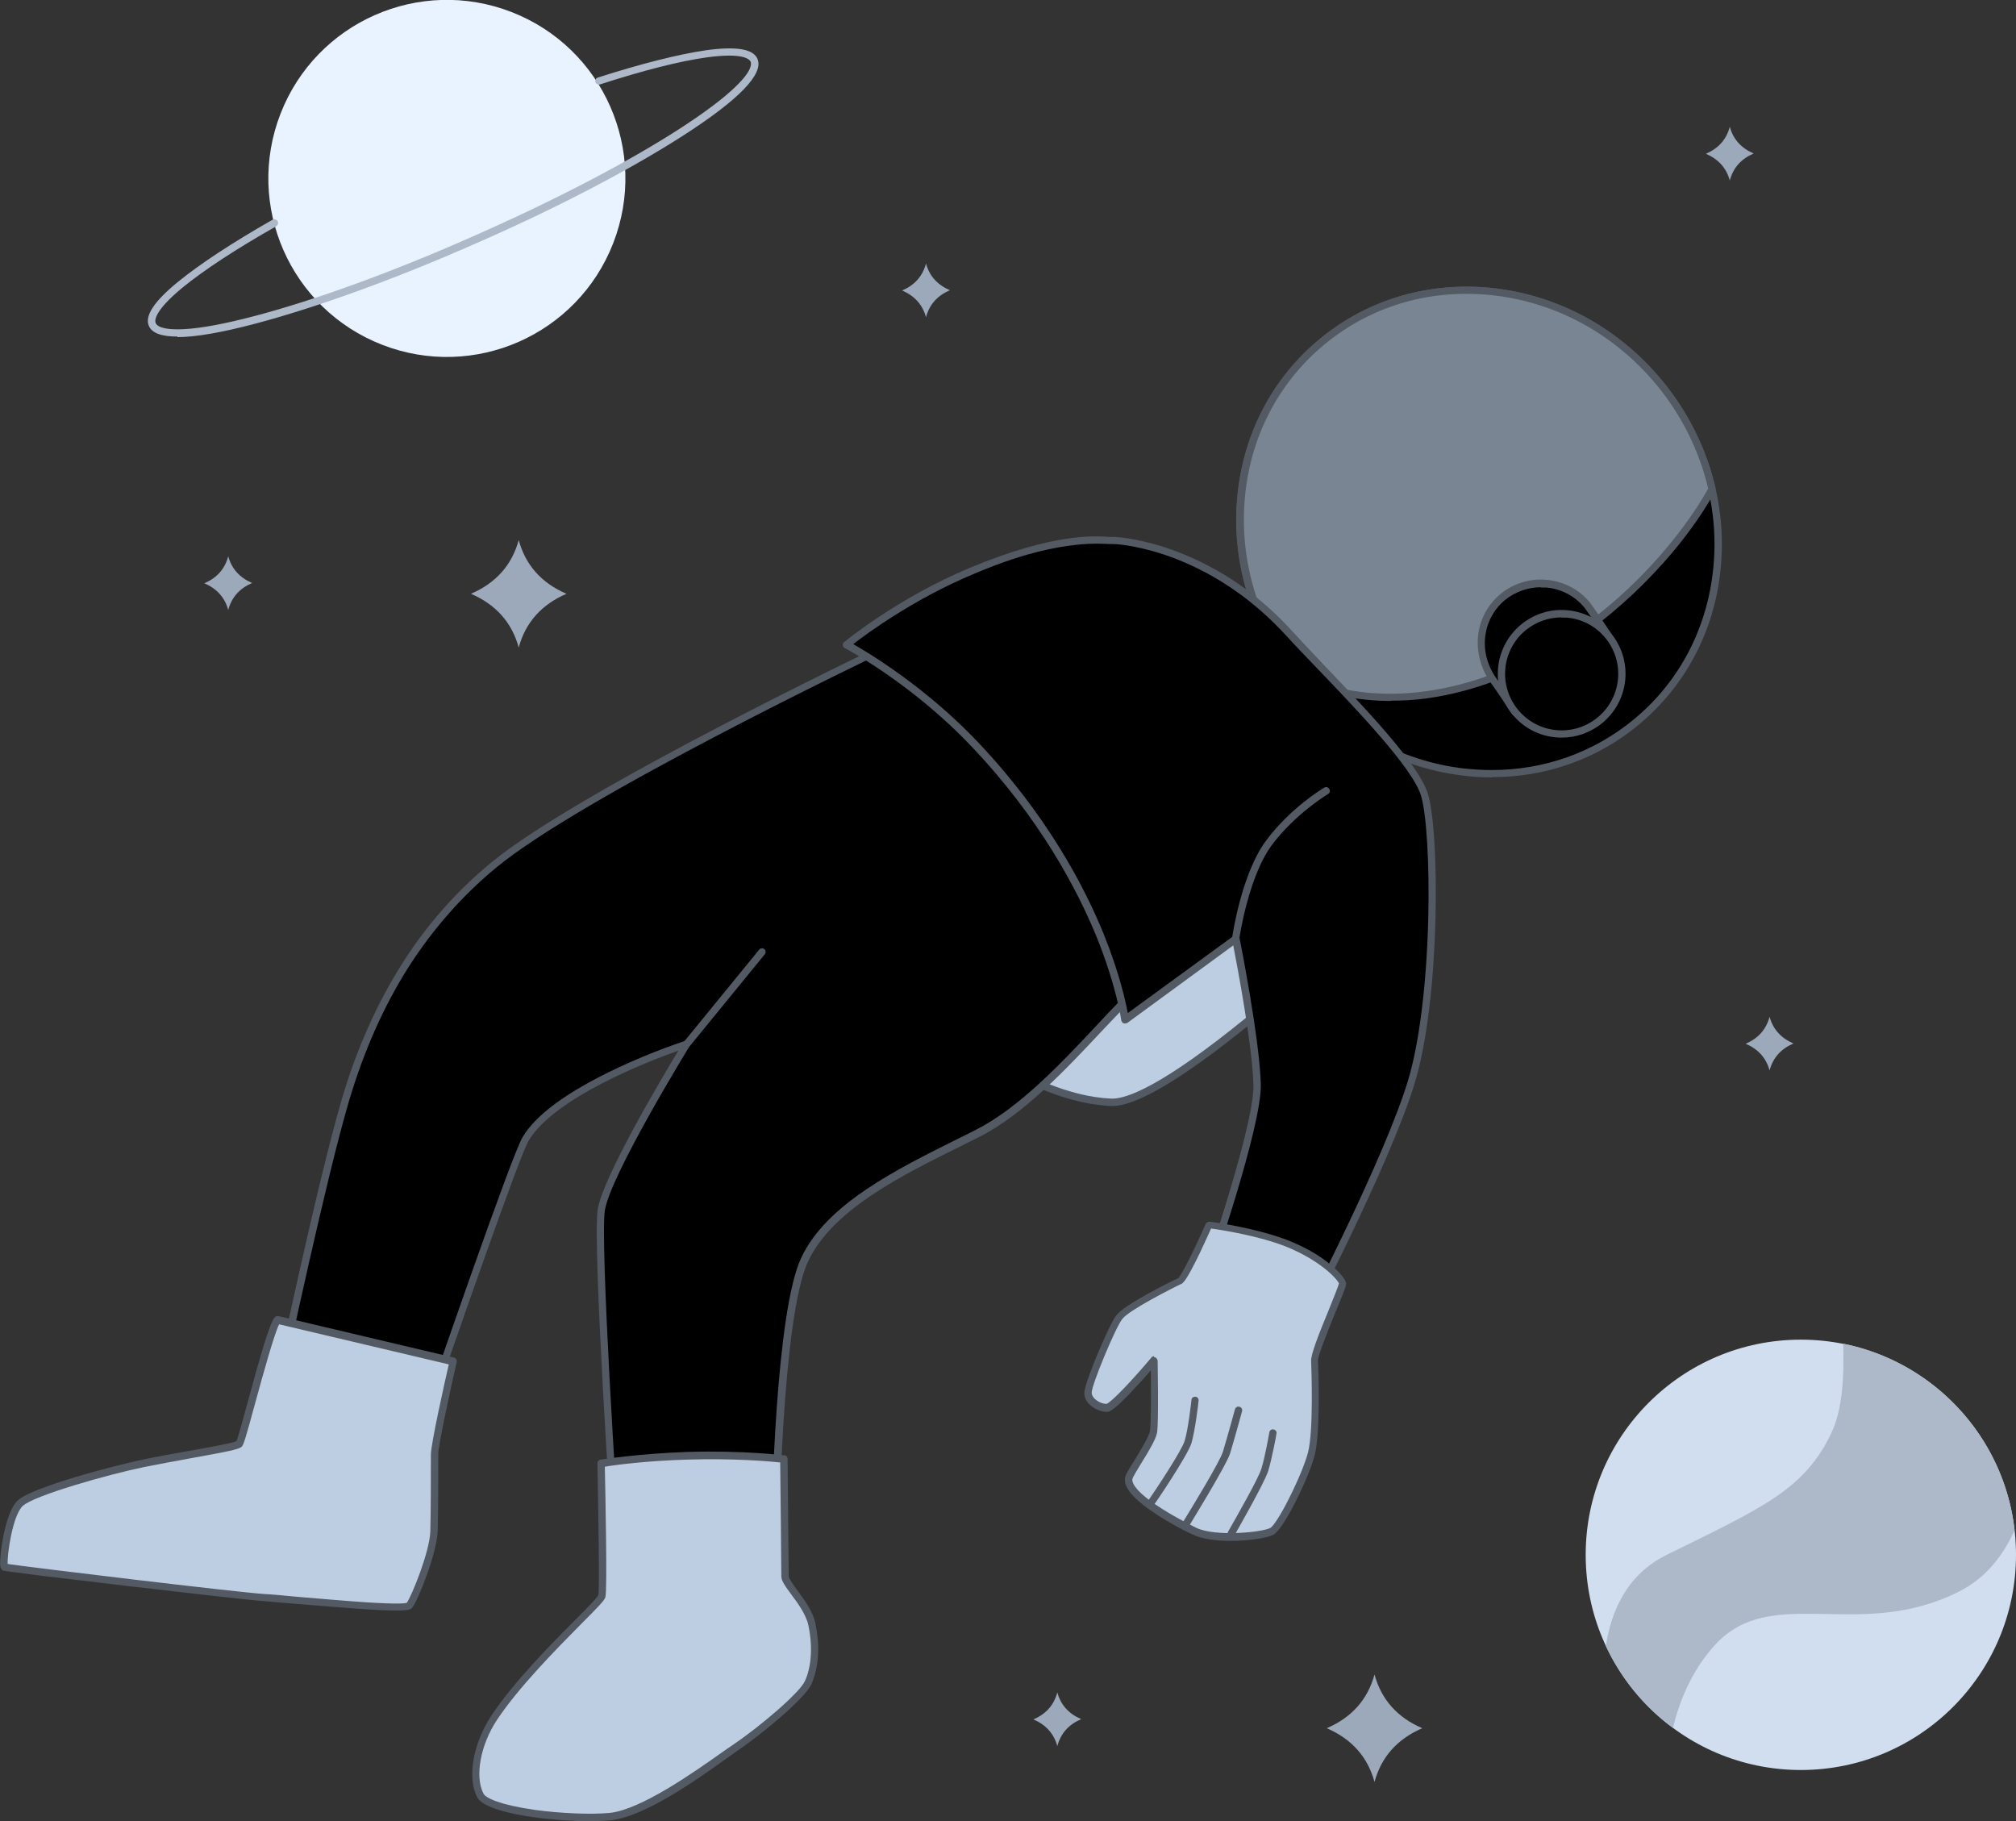 <?xml version="1.0" encoding="UTF-8"?>
<svg id="Layer_1" data-name="Layer 1" xmlns="http://www.w3.org/2000/svg" viewBox="0 0 70.93 64.07">
  <rect x="0" y="0" width="70.93" height="64.07" fill="#333333" stroke="none"/>
  <defs>
    <style>
      .cls-1 {
        fill: #e9f3ff;
      }

      .cls-2 {
        fill: 'red';
      }

      .cls-3 {
        fill: #9ca9ba;
      }

      .cls-4 {
        fill: #adb9c8;
      }

      .cls-5 {
        fill: #becee2;
      }

      .cls-6 {
        fill: #d1def0;
      }

      .cls-7 {
        fill: #535a63;
      }

      .cls-8 {
        fill: #7a8593;
      }
    </style>
  </defs>
  <g>
    <g>
      <ellipse class="cls-2" cx="52.04" cy="18.72" rx="8.23" ry="8.68" transform="translate(-.03 37.35) rotate(-39.47)"/>
      <path class="cls-7" d="M52.49,27.35c-.35,0-.71-.02-1.06-.07-2.27-.28-4.35-1.44-5.84-3.25-1.49-1.81-2.23-4.07-2.07-6.36,.16-2.29,1.2-4.33,2.92-5.75s3.93-2.05,6.21-1.77c2.27,.28,4.35,1.44,5.84,3.25,1.49,1.81,2.23,4.07,2.07,6.36-.16,2.29-1.2,4.33-2.92,5.75-1.45,1.2-3.25,1.83-5.14,1.83Zm-.91-17c-1.83,0-3.57,.61-4.98,1.77-1.67,1.37-2.67,3.35-2.83,5.57-.16,2.22,.56,4.41,2.01,6.18,1.45,1.76,3.47,2.89,5.68,3.16,.35,.04,.69,.06,1.03,.06,1.83,0,3.57-.61,4.98-1.77,1.67-1.37,2.67-3.35,2.83-5.57,.16-2.22-.56-4.41-2.01-6.18-1.45-1.76-3.47-2.89-5.68-3.16-.35-.04-.69-.06-1.03-.06Z"/>
    </g>
    <g>
      <path class="cls-8" d="M46.52,12.02c-3.47,2.86-3.87,8.12-.93,11.82,2.87,1.27,6.19,.78,9.43-1.21,2.31-1.42,4.27-3.68,5.2-5.4-.3-1.32-.91-2.6-1.84-3.73-3.05-3.7-8.36-4.36-11.87-1.47Z"/>
      <path class="cls-7" d="M48.94,24.66c-1.19,0-2.33-.24-3.4-.71-.02,0-.04-.02-.05-.04-1.45-1.81-2.15-4.06-1.97-6.31,.18-2.26,1.21-4.28,2.92-5.68,1.72-1.42,3.93-2.05,6.21-1.77,2.27,.28,4.35,1.44,5.84,3.25,.91,1.1,1.55,2.41,1.87,3.78,0,.03,0,.06-.01,.09-.5,.91-1.24,1.92-2.11,2.84-.97,1.04-2.06,1.95-3.14,2.61-1.65,1.01-3.3,1.63-4.91,1.85-.42,.06-.84,.08-1.25,.08Zm-3.27-.93c1.38,.61,2.89,.81,4.48,.59,1.57-.21,3.19-.82,4.81-1.81,1.06-.65,2.13-1.54,3.09-2.57,.83-.89,1.56-1.87,2.05-2.75-.31-1.32-.93-2.57-1.8-3.63-1.45-1.76-3.47-2.89-5.68-3.16-2.21-.27-4.34,.33-6.01,1.71l-.08-.1,.08,.1c-1.65,1.36-2.65,3.31-2.82,5.51-.17,2.18,.5,4.35,1.9,6.11Z"/>
    </g>
    <g>
      <path class="cls-2" d="M55.56,24.27c.53-.44,.79-1.08,.77-1.72l.25-.2s-.65-.96-.73-1.06c-.74-.9-2.08-1.03-2.98-.29-.9,.74-.99,2.04-.29,2.98,.19,.26,.73,1.06,.73,1.06l.42-.35c.62,.15,1.3,.01,1.83-.43Z"/>
      <path class="cls-7" d="M53.31,25.18s-.01,0-.02,0c-.04,0-.07-.03-.09-.06,0,0-.53-.8-.72-1.06-.36-.48-.53-1.07-.48-1.65,.05-.59,.33-1.13,.79-1.51,.46-.38,1.05-.56,1.64-.5,.6,.06,1.14,.34,1.52,.81,.08,.1,.67,.97,.73,1.07,.04,.05,.03,.13-.03,.17l-.2,.16c0,.68-.29,1.32-.82,1.75h0c-.53,.44-1.21,.6-1.88,.47l-.37,.31s-.05,.03-.08,.03Zm.9-4.52c-.46,0-.9,.16-1.26,.45-.4,.33-.65,.81-.7,1.33-.05,.52,.11,1.04,.43,1.47,.15,.2,.49,.71,.65,.95l.31-.26s.07-.04,.11-.03c.61,.14,1.24,0,1.72-.4h0c.48-.4,.75-.98,.72-1.61,0-.04,.02-.08,.05-.1l.16-.13c-.26-.38-.6-.89-.65-.95-.34-.41-.81-.66-1.34-.71-.07,0-.13,0-.2,0Zm1.35,3.62h0Z"/>
    </g>
    <g>
      <path class="cls-2" d="M56.29,25.34c-.9,.74-2.24,.61-2.98-.29-.74-.9-.61-2.24,.29-2.98,.9-.74,2.24-.61,2.98,.29,.74,.9,.61,2.24-.29,2.98Z"/>
      <path class="cls-7" d="M54.94,25.95c-.65,0-1.29-.28-1.73-.82-.79-.96-.65-2.37,.31-3.16,.46-.38,1.05-.56,1.64-.5,.6,.06,1.14,.34,1.52,.81,.79,.96,.65,2.37-.31,3.16h0c-.42,.34-.92,.51-1.42,.51Zm0-4.23c-.46,0-.9,.16-1.26,.45-.85,.7-.97,1.95-.27,2.8,.7,.85,1.95,.97,2.8,.27h0c.85-.7,.97-1.95,.27-2.8-.34-.41-.81-.66-1.34-.71-.07,0-.13,0-.2,0Zm1.35,3.62h0Z"/>
    </g>
  </g>
  <g>
    <path class="cls-5" d="M35.41,37.53s1.75,1.17,3.69,1.26c1.94,.09,8.14-5.76,8.14-5.76l-2.8-4.72-9.03,9.23Z"/>
    <path class="cls-7" d="M39.14,38.91s-.03,0-.05,0c-1.96-.09-3.68-1.23-3.76-1.28-.03-.02-.05-.06-.06-.09s0-.08,.04-.1l9.03-9.23s.07-.04,.11-.04c.04,0,.07,.03,.1,.06l2.8,4.72c.03,.05,.02,.12-.02,.16-.02,.01-1.57,1.48-3.35,2.92-2.36,1.91-3.98,2.88-4.84,2.88Zm-3.53-1.41c.44,.26,1.91,1.08,3.49,1.15,.53,.02,1.78-.44,4.71-2.82,1.55-1.25,2.93-2.53,3.26-2.84l-2.67-4.49-8.8,8.99Z"/>
  </g>
  <path class="cls-3" d="M60.86,4.46h0s0,0,0,0c0,0,0,0,0,0h0c-.12,.45-.4,.76-.84,.95,.44,.19,.72,.5,.84,.94h0s0,0,0,0c0,0,0,0,0,0h0c.12-.45,.4-.76,.84-.95-.44-.19-.72-.5-.84-.94Z"/>
  <path class="cls-3" d="M8.03,19.57h0s0,0,0,0c0,0,0,0,0,0h0c-.12,.45-.4,.76-.84,.95,.44,.19,.72,.5,.84,.94h0s0,0,0,0c0,0,0,0,0,0h0c.12-.45,.4-.76,.84-.95-.44-.19-.72-.5-.84-.94Z"/>
  <path class="cls-3" d="M37.2,59.54h0s0,0,0,0c0,0,0,0,0,0h0c-.12,.45-.4,.76-.84,.95,.44,.19,.72,.5,.84,.94h0s0,0,0,0c0,0,0,0,0,0h0c.12-.45,.4-.76,.84-.95-.44-.19-.72-.5-.84-.94Z"/>
  <path class="cls-3" d="M62.26,35.77h0s0,0,0,0c0,0,0,0,0,0h0c-.12,.45-.4,.76-.84,.95,.44,.19,.72,.5,.84,.94h0s0,0,0,0c0,0,0,0,0,0h0c.12-.45,.4-.76,.84-.95-.44-.19-.72-.5-.84-.94Z"/>
  <path class="cls-3" d="M32.58,9.27h0s0,0,0,0c0,0,0,0,0,0h0c-.12,.45-.4,.76-.84,.95,.44,.19,.72,.5,.84,.94h0s0,0,0,0c0,0,0,0,0,0h0c.12-.45,.4-.76,.84-.95-.44-.19-.72-.5-.84-.94Z"/>
  <path class="cls-3" d="M18.25,19v-.02s0,0,0,0c0,0,0,0,0,0v.02c-.24,.88-.8,1.51-1.68,1.89,.88,.38,1.44,1.01,1.68,1.89v.02s0,0,0,0c0,0,0,0,0,0v-.02c.24-.88,.8-1.51,1.68-1.89-.88-.38-1.44-1.01-1.68-1.89Z"/>
  <path class="cls-3" d="M48.36,58.91v-.02s0,0,0,0c0,0,0,0,0,0v.02c-.24,.88-.8,1.51-1.68,1.89,.88,.38,1.44,1.01,1.68,1.89v.02s0,0,0,0c0,0,0,0,0,0v-.02c.24-.88,.8-1.51,1.68-1.89-.88-.38-1.44-1.01-1.68-1.89Z"/>
  <g>
    <circle class="cls-6" cx="63.36" cy="54.7" r="7.57"/>
    <path class="cls-4" d="M64.85,47.28c.04,1.14-.03,2.32-.41,3.12-.95,2.01-2.43,2.64-5.8,4.3-1.38,.68-1.95,1.95-2.14,3.21,.54,1.15,1.35,2.14,2.36,2.88,.23-.95,.66-2.01,1.46-2.9,2.01-2.22,5.07-.11,8.61-1.9,.94-.48,1.55-1.26,1.95-2.16-.37-3.28-2.84-5.92-6.03-6.56Z"/>
  </g>
  <g>
    <circle class="cls-1" cx="15.72" cy="6.28" r="6.28" transform="translate(4.17 18.65) rotate(-68.74)"/>
    <path class="cls-4" d="M6.24,11.84c-.56,0-.89-.12-1-.37-.16-.35,.18-.87,1.03-1.56,.76-.62,1.9-1.37,3.32-2.18,.06-.03,.14-.01,.18,.05,.03,.06,.01,.14-.05,.18-1.4,.79-2.54,1.54-3.29,2.15-1.03,.85-.99,1.18-.95,1.26,.03,.08,.2,.25,.99,.21,.61-.03,1.45-.19,2.48-.46,2.13-.56,4.86-1.55,7.68-2.8,2.82-1.24,5.4-2.58,7.25-3.77,.9-.58,1.58-1.09,2.01-1.51,.57-.55,.55-.79,.52-.87-.04-.08-.25-.33-1.55-.15-.94,.13-2.24,.46-3.75,.95-.07,.02-.14-.02-.16-.08-.02-.07,.02-.14,.08-.16,1.53-.49,2.84-.82,3.8-.96,1.07-.15,1.67-.05,1.82,.3,.23,.53-.65,1.44-2.63,2.71-1.87,1.2-4.45,2.55-7.29,3.79-2.83,1.25-5.58,2.24-7.72,2.81-1.21,.32-2.13,.48-2.77,.48Z"/>
  </g>
  <g>
    <path class="cls-2" d="M31.17,22.76s-10.65,5.06-13.79,7.66c-2.4,1.98-4.15,4.69-5.21,8.26-.89,3-2.41,10.24-2.41,10.24l5.13,1.14s3.2-9.33,3.61-10.01c1.12-1.87,5.68-3.34,5.68-3.34,0,0-2.82,4.58-3.01,5.85-.19,1.27,.53,11.94,.53,11.94l5.58-.27s.1-7.91,1.05-9.94,3.8-3.29,6.08-4.44c2.28-1.14,4.44-4.05,5.77-5.2,1.33-1.14-5.01-12.1-9-11.91Z"/>
    <path class="cls-7" d="M21.69,54.64c-.07,0-.12-.05-.13-.12-.03-.44-.72-10.7-.53-11.97,.17-1.1,2.2-4.54,2.84-5.59-1.07,.38-4.36,1.65-5.27,3.17-.32,.53-2.49,6.76-3.6,9.99-.02,.06-.09,.1-.15,.08l-5.13-1.14c-.07-.02-.11-.08-.1-.15,.02-.07,1.53-7.28,2.41-10.25,.52-1.77,1.24-3.37,2.12-4.76,.86-1.36,1.92-2.56,3.14-3.56,3.13-2.58,13.71-7.63,13.82-7.68,.02,0,.03-.01,.05-.01,.73-.04,1.58,.29,2.5,.95,.81,.58,1.67,1.41,2.55,2.47,1.54,1.85,3.03,4.28,3.78,6.19,.37,.93,.72,2.13,.25,2.53-.42,.36-.91,.89-1.49,1.5-1.22,1.3-2.73,2.92-4.3,3.71-.19,.1-.39,.19-.58,.29-2.15,1.06-4.59,2.27-5.44,4.09-.93,1.98-1.03,9.81-1.03,9.89,0,.07-.05,.12-.12,.13l-5.58,.27s0,0,0,0Zm2.48-18.05s.08,.02,.1,.05c.03,.04,.04,.1,0,.15-.03,.05-2.81,4.58-2.99,5.8-.17,1.17,.44,10.58,.52,11.79l5.33-.26c.02-1.04,.16-7.96,1.06-9.87,.89-1.9,3.37-3.12,5.56-4.21,.2-.1,.39-.19,.58-.29,1.53-.77,3.03-2.37,4.23-3.65,.58-.62,1.08-1.16,1.51-1.52,.26-.23,.14-1.06-.32-2.24-.75-1.88-2.22-4.28-3.74-6.12-1.83-2.19-3.53-3.38-4.82-3.33-.56,.27-10.71,5.13-13.74,7.64-1.2,.99-2.23,2.17-3.08,3.5-.87,1.37-1.57,2.95-2.09,4.7-.81,2.75-2.17,9.14-2.38,10.11l4.9,1.09c.38-1.1,3.19-9.27,3.59-9.93,.48-.8,1.6-1.61,3.32-2.42,1.27-.6,2.42-.97,2.43-.97,.01,0,.03,0,.04,0Z"/>
  </g>
  <g>
    <path class="cls-2" d="M29.79,22.67s2.35,1.22,4.5,3.49c4.71,4.96,5.3,9.7,5.3,9.7l3.9-2.85s.71,3.56,.75,5.13c.04,1.57-2.06,7.53-2.06,7.53l3.48,1.24s3.11-5.92,4.01-8.88c.9-2.96,.86-8.84,.45-10.12-.41-1.27-3.47-4.24-4.74-5.63-2.74-3.01-5.86-3.28-6.2-3.28s-1.75-.29-4.98,1.06c-2.54,1.06-4.41,2.6-4.41,2.6Z"/>
    <path class="cls-7" d="M45.65,47.05s-.03,0-.04,0l-3.48-1.24c-.07-.02-.1-.1-.08-.16,.02-.06,2.09-5.95,2.05-7.48-.03-1.33-.56-4.14-.71-4.91l-3.73,2.73s-.09,.03-.13,.01-.07-.06-.08-.1c0-.01-.16-1.2-.88-2.97-.67-1.63-1.97-4.12-4.38-6.66-2.11-2.23-4.44-3.46-4.47-3.47-.04-.02-.06-.06-.07-.1,0-.04,.01-.09,.05-.11,.02-.02,1.91-1.57,4.44-2.62,2.91-1.21,4.35-1.12,4.89-1.08,.06,0,.11,0,.14,0,.24,0,1.12,.09,2.25,.52,1.52,.58,2.89,1.52,4.05,2.8,.28,.3,.63,.68,1.04,1.11,1.51,1.58,3.39,3.55,3.72,4.58,.43,1.33,.45,7.22-.45,10.19-.89,2.94-3.99,8.84-4.02,8.9-.02,.04-.07,.07-.11,.07Zm-3.32-1.44l3.26,1.16c.41-.79,3.13-6.05,3.95-8.76,.39-1.29,.65-3.35,.71-5.66,.05-1.95-.06-3.75-.26-4.38-.31-.97-2.25-3-3.67-4.48-.41-.43-.77-.8-1.05-1.11-1.14-1.25-2.47-2.17-3.95-2.74-1.08-.41-1.94-.5-2.15-.5-.04,0-.09,0-.16,0-1.92-.13-3.99,.73-4.77,1.06-2.08,.87-3.73,2.08-4.22,2.46,.58,.33,2.55,1.52,4.36,3.42,2.45,2.58,3.76,5.09,4.44,6.75,.56,1.38,.78,2.39,.86,2.81l3.73-2.72s.08-.03,.12-.02c.04,.02,.07,.05,.08,.09,.03,.15,.71,3.59,.75,5.15,.04,1.47-1.72,6.58-2.03,7.45Z"/>
  </g>
  <path class="cls-7" d="M43.48,33.15s-.01,0-.02,0c-.07-.01-.12-.08-.11-.15,.01-.09,.33-2.26,1.19-3.42,.86-1.16,2-1.84,2.05-1.87,.06-.04,.14-.02,.18,.05,.04,.06,.02,.14-.05,.18-.01,0-1.15,.69-1.98,1.8-.34,.46-.64,1.17-.88,2.07-.18,.68-.26,1.23-.26,1.24,0,.06-.06,.11-.13,.11Z"/>
  <path class="cls-7" d="M24.18,36.84s-.06,0-.08-.03c-.06-.04-.06-.13-.02-.18l2.63-3.22c.04-.06,.13-.06,.18-.02,.06,.04,.06,.13,.02,.18l-2.63,3.22s-.06,.05-.1,.05Z"/>
  <g>
    <path class="cls-5" d="M42.53,43.11s-.83,1.88-1.03,1.97c-.2,.09-1.87,.92-2.13,1.28-.26,.35-1.1,2.35-1.1,2.66s.4,.53,.66,.53,1.67-1.67,1.67-1.67c0,0,.04,2.13-.02,2.51s-.85,1.46-.87,1.66c-.05,.59,1.56,1.48,2.32,1.84,.73,.35,2.42,.18,2.73,0,.31-.18,1.19-1.96,1.39-2.73,.2-.77,.13-2.9,.11-3.26s.93-2.42,.99-2.73c-.09-.26-.77-.92-1.91-1.39-1.14-.46-2.79-.67-2.79-.67Z"/>
    <path class="cls-7" d="M43.3,54.21c-.49,0-.99-.06-1.33-.22-.2-.09-.89-.43-1.48-.85-.64-.44-.94-.81-.91-1.12,0-.11,.11-.29,.37-.7,.21-.35,.47-.78,.51-.97,.04-.25,.04-1.43,.03-2.14-.14,.16-.32,.37-.52,.58-.81,.88-.95,.88-1.03,.88-.31,0-.79-.26-.79-.66,0-.24,.35-1.1,.46-1.36,.21-.5,.51-1.17,.66-1.37,.29-.39,1.99-1.23,2.18-1.31,.13-.11,.59-1.05,.97-1.91,.02-.05,.08-.08,.13-.08,.07,0,1.68,.22,2.83,.68,.66,.27,1.12,.57,1.38,.79,.32,.25,.55,.51,.6,.68,0,.02,0,.04,0,.06-.02,.13-.16,.46-.38,.99-.23,.57-.62,1.52-.61,1.7,.02,.29,.09,2.49-.11,3.3-.19,.75-1.07,2.59-1.45,2.81-.2,.11-.85,.22-1.52,.22Zm-2.7-6.46s.03,0,.04,0c.05,.02,.08,.07,.09,.12,0,.09,.04,2.15-.02,2.53-.04,.23-.29,.65-.54,1.05-.14,.23-.32,.52-.33,.59-.02,.2,.27,.52,.8,.88,.58,.4,1.26,.73,1.45,.83,.7,.33,2.36,.15,2.61,0,.09-.05,.35-.42,.68-1.09,.3-.6,.55-1.21,.64-1.56,.2-.77,.12-2.93,.11-3.22-.01-.23,.25-.9,.63-1.82,.15-.38,.31-.76,.35-.91-.11-.22-.73-.83-1.83-1.28-.96-.39-2.3-.6-2.67-.65-.07,.16-.23,.51-.4,.87-.49,1.01-.59,1.05-.65,1.08-.28,.13-1.86,.93-2.08,1.24-.25,.33-1.07,2.31-1.07,2.58,0,.22,.31,.4,.52,.4,.17-.05,.95-.88,1.58-1.63,.02-.03,.06-.05,.1-.05Z"/>
  </g>
  <g>
    <path class="cls-5" d="M21.15,51.48s.1,4.43,.03,4.68c-.07,.25-2.6,2.49-3.79,4.28-.59,.89-.84,2.06-.49,2.73,.3,.56,3.21,.88,4.56,.74s3.7-1.96,4.38-2.41c.95-.64,2.37-1.84,2.59-2.3,.21-.46,.31-1.17,.13-2.05-.14-.68-.95-1.42-.95-1.68s-.04-4.13-.04-4.13c0,0-1.39-.18-3.4-.12-1.74,.05-3.03,.26-3.03,.26Z"/>
    <path class="cls-7" d="M20.71,64.07c-.59,0-1.29-.05-1.94-.14-.79-.11-1.78-.33-1.98-.7-.36-.68-.15-1.88,.49-2.86,.77-1.17,2.09-2.51,2.97-3.39,.39-.39,.76-.77,.8-.86,.05-.23,0-2.96-.03-4.64,0-.06,.04-.12,.11-.13,.01,0,1.32-.21,3.05-.27,1.99-.06,3.4,.12,3.42,.12,.06,0,.11,.06,.11,.13,0,.16,.04,3.87,.04,4.13,0,.07,.17,.3,.29,.47,.25,.34,.57,.77,.65,1.19,.23,1.1,0,1.8-.14,2.13-.24,.51-1.74,1.76-2.63,2.36-.1,.07-.24,.17-.41,.29-.99,.71-2.84,2.02-4.03,2.14-.22,.02-.49,.03-.77,.03Zm.57-12.48c.02,.95,.09,4.36,.02,4.6-.03,.11-.25,.34-.87,.96-.87,.88-2.18,2.21-2.94,3.35-.59,.89-.79,2-.48,2.6,.08,.16,.6,.4,1.79,.57,.93,.13,1.99,.17,2.65,.11,1.12-.12,3-1.46,3.91-2.1,.17-.12,.31-.22,.42-.29,.96-.65,2.35-1.83,2.54-2.25,.23-.5,.28-1.22,.12-1.97-.08-.37-.37-.77-.61-1.09-.23-.31-.34-.48-.34-.62,0-.23-.03-3.37-.04-4.01-.37-.04-1.62-.15-3.27-.1-1.42,.04-2.56,.19-2.9,.25Z"/>
  </g>
  <g>
    <path class="cls-5" d="M9.76,46.44l6.18,1.46s-.65,2.86-.65,3.27,0,1.93-.02,2.7c-.02,.77-.7,2.42-.87,2.62-.17,.2-4.21-.22-5.09-.27-.87-.05-9.05-1.02-9.15-1.07-.1-.05,.1-1.82,.55-2.24,.45-.42,3.21-1.17,4.34-1.4,1.42-.29,3.25-.57,3.37-.69,.12-.12,1.05-3.98,1.35-4.36Z"/>
    <path class="cls-7" d="M13.93,56.66c-.22,0-.53-.01-.98-.04-.77-.05-1.72-.13-2.47-.19-.51-.04-.95-.08-1.18-.1-.46-.03-2.91-.31-4.87-.54-1.1-.13-2.15-.26-2.94-.35-1.34-.17-1.36-.18-1.39-.19-.07-.04-.08-.12-.09-.15-.04-.3,.15-1.87,.61-2.31,.5-.47,3.39-1.23,4.4-1.44,.51-.11,1.09-.21,1.6-.3,.73-.13,1.55-.28,1.7-.35,.06-.14,.25-.84,.42-1.46,.42-1.55,.74-2.66,.92-2.89,.03-.04,.08-.06,.13-.05l6.18,1.46c.07,.02,.11,.08,.1,.15-.18,.79-.65,2.92-.65,3.24v.13c0,.51,0,1.87-.02,2.58-.03,.79-.7,2.47-.9,2.7-.04,.05-.08,.1-.56,.1ZM.26,55.02c.8,.12,8.1,1,9.06,1.06,.23,.01,.65,.05,1.18,.1,.73,.06,1.63,.14,2.38,.19,1.09,.07,1.36,.04,1.43,.02,.17-.23,.81-1.8,.83-2.52,.02-.71,.02-2.06,.02-2.57v-.13c0-.37,.5-2.61,.63-3.17l-5.97-1.41c-.18,.37-.57,1.78-.83,2.73-.35,1.29-.42,1.51-.48,1.57-.09,.1-.46,.17-1.84,.42-.51,.09-1.08,.2-1.59,.3-1.27,.26-3.88,1-4.28,1.37-.36,.34-.55,1.72-.53,2.04Zm14.06,1.36h0ZM.26,55.07H.26Z"/>
  </g>
  <path class="cls-7" d="M40.44,53.08s-.05,0-.07-.02c-.06-.04-.07-.12-.03-.18,.34-.49,1.24-1.85,1.34-2.19,.13-.42,.24-1.43,.24-1.44,0-.07,.07-.12,.14-.11,.07,0,.12,.07,.11,.14,0,.04-.12,1.05-.25,1.49-.14,.45-1.32,2.19-1.38,2.26-.02,.04-.07,.06-.11,.06Z"/>
  <path class="cls-7" d="M41.68,53.83s-.05,0-.07-.02c-.06-.04-.08-.12-.04-.18,.37-.6,1.36-2.22,1.46-2.57,.13-.43,.42-1.47,.42-1.48,.02-.07,.09-.11,.16-.09,.07,.02,.11,.09,.09,.16,0,.01-.29,1.05-.42,1.48-.14,.44-1.44,2.54-1.49,2.63-.02,.04-.07,.06-.11,.06Z"/>
  <path class="cls-7" d="M43.31,54.1s-.04,0-.06-.02c-.06-.04-.08-.11-.05-.18,.36-.63,1.08-1.9,1.18-2.23,.13-.42,.28-1.27,.28-1.28,.01-.07,.08-.12,.15-.1,.07,.01,.12,.08,.1,.15,0,.04-.16,.88-.29,1.31-.14,.44-1.16,2.21-1.2,2.29-.02,.04-.07,.06-.11,.06Z"/>
</svg>